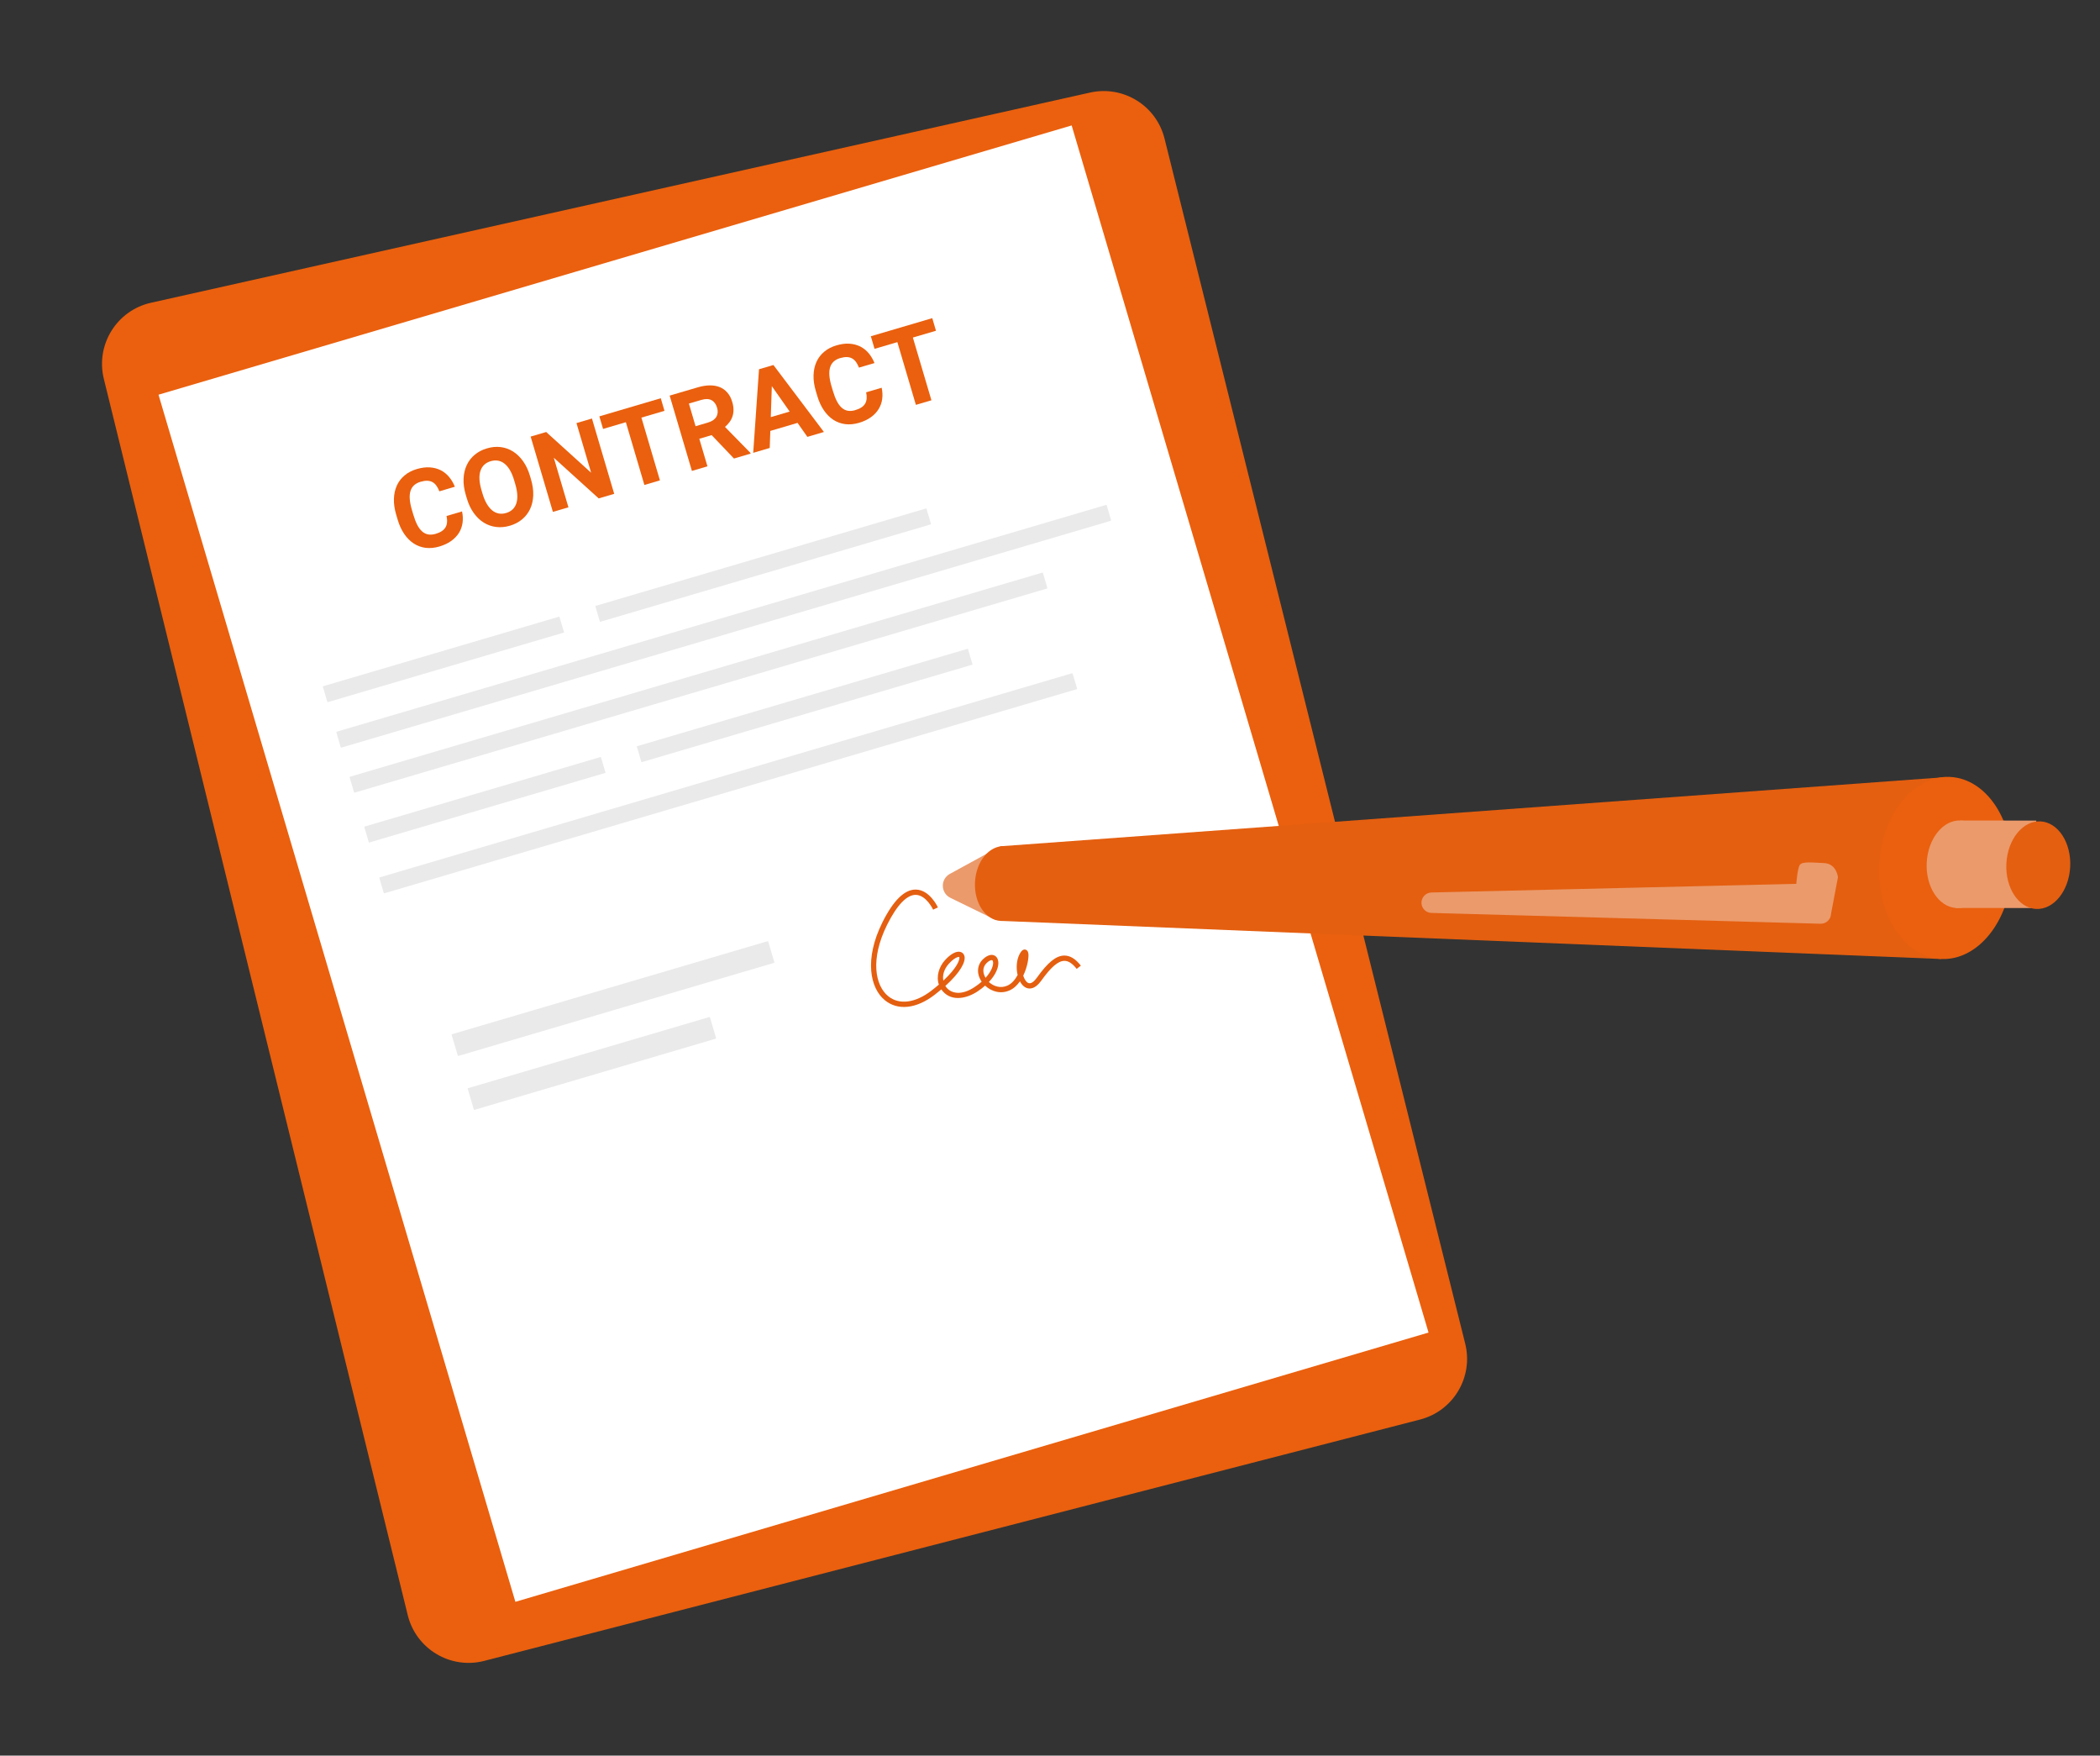 <svg width="67" height="56" viewBox="0 0 67 56" fill="none" xmlns="http://www.w3.org/2000/svg">
<rect x="0" y="0" width="67" height="56" fill="#333333" stroke="none"/>
<path d="M37.154 4.42C36.892 3.367 35.837 2.716 34.777 2.953L4.818 9.657C3.724 9.901 3.045 10.997 3.313 12.086L13.009 51.519C13.275 52.6 14.372 53.256 15.45 52.978L45.306 45.28C46.37 45.006 47.013 43.925 46.747 42.859L37.154 4.42Z" fill="#EA600E"/>
<path d="M34.191 4.001L5.057 12.59L16.443 51.094L45.577 42.505L34.191 4.001Z" fill="white"/>
<path d="M19.31 24.655L11.78 26.874C11.775 26.876 11.769 26.872 11.767 26.867L11.623 26.38C11.622 26.374 11.625 26.368 11.63 26.366L19.16 24.147C19.166 24.145 19.172 24.148 19.174 24.154L19.317 24.641C19.319 24.647 19.316 24.653 19.31 24.655H19.31Z" fill="#EAEAEA"/>
<path d="M31.018 21.203L20.477 24.31C20.471 24.311 20.464 24.308 20.462 24.301L20.319 23.818C20.317 23.811 20.321 23.804 20.327 23.802L30.868 20.696C30.875 20.694 30.881 20.698 30.884 20.704L31.026 21.188C31.028 21.194 31.025 21.201 31.018 21.203Z" fill="#EAEAEA"/>
<path d="M35.433 16.614L10.897 23.845C10.885 23.849 10.872 23.842 10.869 23.83L10.732 23.366C10.728 23.354 10.735 23.341 10.747 23.338L35.283 16.107C35.295 16.103 35.307 16.11 35.311 16.122L35.448 16.586C35.452 16.598 35.445 16.61 35.433 16.614Z" fill="#EAEAEA"/>
<path d="M33.4 18.774L11.321 25.281C11.309 25.284 11.297 25.278 11.294 25.267L11.156 24.8C11.153 24.789 11.159 24.777 11.171 24.774L33.249 18.267C33.261 18.263 33.273 18.27 33.276 18.281L33.414 18.747C33.417 18.759 33.41 18.77 33.4 18.774Z" fill="#EAEAEA"/>
<path d="M34.348 21.985L12.269 28.492C12.258 28.495 12.246 28.489 12.243 28.478L12.105 28.011C12.101 28 12.108 27.988 12.119 27.985L34.198 21.477C34.209 21.474 34.221 21.481 34.224 21.492L34.363 21.958C34.366 21.97 34.359 21.981 34.348 21.985Z" fill="#EAEAEA"/>
<path d="M17.987 20.178L10.457 22.397C10.452 22.399 10.446 22.396 10.444 22.39L10.3 21.903C10.299 21.898 10.301 21.892 10.307 21.89L17.837 19.67C17.843 19.669 17.848 19.672 17.85 19.678L17.994 20.165C17.996 20.17 17.993 20.176 17.987 20.178H17.987Z" fill="#EAEAEA"/>
<path d="M29.694 16.727L19.154 19.833C19.147 19.835 19.14 19.831 19.138 19.825L18.995 19.341C18.993 19.335 18.997 19.328 19.004 19.326L29.544 16.219C29.551 16.217 29.558 16.221 29.56 16.228L29.703 16.711C29.705 16.718 29.701 16.725 29.694 16.727V16.727Z" fill="#EAEAEA"/>
<path d="M14.741 16.313C14.769 16.438 14.774 16.558 14.758 16.674C14.742 16.79 14.704 16.896 14.645 16.994C14.585 17.091 14.503 17.177 14.399 17.253C14.294 17.328 14.168 17.388 14.02 17.432C13.865 17.478 13.719 17.491 13.58 17.475C13.442 17.457 13.315 17.411 13.2 17.336C13.085 17.261 12.984 17.16 12.896 17.031C12.808 16.902 12.738 16.749 12.686 16.572L12.639 16.413C12.587 16.236 12.563 16.069 12.568 15.912C12.573 15.755 12.604 15.614 12.661 15.488C12.718 15.363 12.8 15.255 12.908 15.165C13.015 15.074 13.145 15.007 13.297 14.962C13.447 14.918 13.585 14.9 13.713 14.908C13.841 14.917 13.956 14.947 14.059 14.998C14.162 15.05 14.251 15.121 14.327 15.212C14.403 15.303 14.465 15.407 14.513 15.526L14.017 15.672C13.991 15.602 13.96 15.542 13.924 15.493C13.889 15.444 13.847 15.406 13.8 15.379C13.752 15.352 13.697 15.338 13.634 15.335C13.571 15.333 13.499 15.344 13.417 15.368C13.25 15.417 13.143 15.515 13.097 15.66C13.051 15.806 13.066 16.007 13.141 16.262L13.189 16.423C13.226 16.548 13.267 16.654 13.312 16.742C13.358 16.83 13.41 16.9 13.468 16.951C13.525 17.002 13.59 17.034 13.661 17.047C13.733 17.06 13.813 17.054 13.901 17.028C13.979 17.005 14.044 16.976 14.095 16.942C14.147 16.907 14.186 16.867 14.214 16.82C14.242 16.773 14.258 16.719 14.262 16.659C14.268 16.599 14.262 16.532 14.247 16.459L14.742 16.313H14.741Z" fill="#EA600E"/>
<path d="M16.941 15.288C16.995 15.472 17.019 15.644 17.013 15.804C17.006 15.964 16.973 16.108 16.913 16.236C16.853 16.363 16.769 16.473 16.659 16.565C16.55 16.656 16.42 16.724 16.269 16.769C16.118 16.813 15.972 16.827 15.83 16.809C15.688 16.792 15.557 16.746 15.436 16.671C15.315 16.597 15.208 16.494 15.114 16.363C15.02 16.233 14.946 16.075 14.892 15.892L14.861 15.786C14.807 15.604 14.783 15.432 14.79 15.271C14.797 15.11 14.831 14.965 14.891 14.836C14.951 14.707 15.036 14.597 15.145 14.506C15.255 14.414 15.385 14.346 15.536 14.302C15.687 14.257 15.833 14.244 15.975 14.261C16.116 14.279 16.247 14.325 16.368 14.401C16.488 14.477 16.596 14.58 16.689 14.712C16.783 14.843 16.856 15 16.91 15.183L16.941 15.288L16.941 15.288ZM16.406 15.327C16.332 15.075 16.23 14.897 16.101 14.793C15.972 14.689 15.824 14.662 15.656 14.711C15.489 14.76 15.38 14.864 15.328 15.021C15.276 15.179 15.288 15.383 15.362 15.635L15.394 15.744C15.431 15.87 15.476 15.977 15.528 16.066C15.58 16.155 15.638 16.226 15.702 16.279C15.766 16.331 15.835 16.364 15.911 16.379C15.985 16.393 16.065 16.388 16.148 16.363C16.316 16.314 16.424 16.21 16.475 16.052C16.525 15.893 16.513 15.688 16.438 15.437L16.406 15.328V15.327Z" fill="#EA600E"/>
<path d="M19.597 15.752L19.101 15.898L17.669 14.601L18.136 16.182L17.64 16.328L16.93 13.926L17.426 13.78L18.86 15.079L18.392 13.495L18.886 13.35L19.596 15.752H19.597Z" fill="#EA600E"/>
<path d="M21.201 13.104L20.464 13.321L21.055 15.323L20.559 15.469L19.968 13.467L19.241 13.682L19.122 13.281L21.082 12.703L21.2 13.104H21.201Z" fill="#EA600E"/>
<path d="M22.706 13.879L22.311 13.996L22.571 14.875L22.075 15.021L21.365 12.619L22.259 12.356C22.397 12.315 22.527 12.294 22.646 12.293C22.765 12.292 22.872 12.311 22.966 12.349C23.06 12.388 23.141 12.446 23.208 12.525C23.276 12.603 23.327 12.701 23.362 12.82C23.388 12.908 23.402 12.99 23.402 13.066C23.403 13.141 23.393 13.212 23.371 13.277C23.35 13.343 23.319 13.404 23.278 13.46C23.237 13.516 23.188 13.569 23.131 13.618L23.942 14.446L23.949 14.469L23.417 14.626L22.706 13.88L22.706 13.879ZM22.192 13.595L22.592 13.477C22.657 13.458 22.712 13.432 22.756 13.401C22.799 13.369 22.833 13.333 22.856 13.292C22.88 13.251 22.893 13.206 22.897 13.158C22.901 13.11 22.894 13.059 22.878 13.005C22.845 12.892 22.787 12.812 22.703 12.766C22.619 12.72 22.511 12.717 22.378 12.756L21.979 12.873L22.192 13.595V13.595Z" fill="#EA600E"/>
<path d="M25.446 13.489L24.577 13.745L24.558 14.289L24.031 14.444L24.216 11.778L24.676 11.643L26.287 13.779L25.759 13.935L25.446 13.489ZM24.592 13.305L25.194 13.128L24.625 12.317L24.592 13.305Z" fill="#EA600E"/>
<path d="M28.129 12.368C28.157 12.492 28.162 12.613 28.146 12.729C28.131 12.845 28.092 12.951 28.032 13.049C27.973 13.146 27.891 13.232 27.787 13.308C27.682 13.383 27.556 13.443 27.407 13.487C27.253 13.532 27.107 13.546 26.968 13.529C26.83 13.512 26.703 13.466 26.588 13.391C26.473 13.316 26.372 13.214 26.284 13.085C26.196 12.956 26.126 12.803 26.074 12.626L26.027 12.468C25.975 12.291 25.951 12.124 25.956 11.967C25.961 11.81 25.992 11.669 26.049 11.543C26.106 11.417 26.188 11.31 26.296 11.219C26.403 11.129 26.533 11.062 26.685 11.017C26.835 10.973 26.973 10.954 27.101 10.963C27.229 10.971 27.344 11.002 27.447 11.053C27.549 11.105 27.639 11.176 27.715 11.267C27.79 11.357 27.852 11.462 27.901 11.581L27.405 11.726C27.378 11.657 27.347 11.597 27.312 11.548C27.276 11.498 27.235 11.461 27.187 11.434C27.14 11.407 27.085 11.393 27.022 11.39C26.959 11.388 26.887 11.399 26.805 11.422C26.637 11.472 26.531 11.569 26.485 11.715C26.439 11.861 26.453 12.061 26.528 12.316L26.576 12.478C26.613 12.602 26.654 12.709 26.7 12.797C26.746 12.885 26.797 12.954 26.855 13.005C26.913 13.057 26.977 13.089 27.049 13.102C27.12 13.115 27.2 13.108 27.288 13.082C27.366 13.059 27.431 13.03 27.483 12.996C27.535 12.962 27.574 12.921 27.602 12.874C27.629 12.827 27.645 12.774 27.65 12.714C27.655 12.654 27.65 12.587 27.634 12.514L28.13 12.368H28.129Z" fill="#EA600E"/>
<path d="M29.862 10.55L29.125 10.767L29.717 12.768L29.221 12.914L28.63 10.913L27.902 11.127L27.784 10.726L29.744 10.148L29.862 10.55H29.862Z" fill="#EA600E"/>
<path d="M31.916 26.994L31.933 29.374L61.931 30.59L62.093 24.787L31.916 26.994Z" fill="#E45F10"/>
<path d="M30.322 28.639L31.771 29.347L31.915 26.994L30.305 27.875C29.998 28.042 30.009 28.485 30.322 28.639Z" fill="#EB9A6B"/>
<path d="M64.19 27.791C64.27 26.187 63.387 24.84 62.217 24.782C61.048 24.724 60.036 25.977 59.956 27.581C59.876 29.184 60.76 30.531 61.929 30.589C63.098 30.647 64.111 29.394 64.19 27.791Z" fill="#EA600E"/>
<path d="M61.471 27.517C61.433 28.288 61.858 28.936 62.42 28.964C62.982 28.992 63.469 28.389 63.508 27.618C63.546 26.846 63.121 26.198 62.559 26.171C61.997 26.143 61.51 26.746 61.471 27.517Z" fill="#EB9A6B"/>
<path d="M31.107 28.139C31.074 28.798 31.441 29.35 31.927 29.375C32.412 29.399 32.832 28.885 32.864 28.226C32.897 27.568 32.53 27.015 32.045 26.991C31.56 26.967 31.14 27.481 31.107 28.139Z" fill="#E45F10"/>
<path d="M64.967 26.175L62.559 26.172L62.4 28.961L64.808 28.964L64.967 26.175Z" fill="#EB9A6B"/>
<path d="M64.013 27.546C63.975 28.317 64.399 28.965 64.962 28.993C65.524 29.021 66.011 28.418 66.049 27.647C66.087 26.876 65.662 26.228 65.1 26.2C64.538 26.172 64.051 26.775 64.013 27.546Z" fill="#E45F10"/>
<path d="M45.669 29.12L58.083 29.465C58.265 29.47 58.415 29.326 58.419 29.145L58.43 28.506C58.433 28.32 58.281 28.169 58.095 28.174L45.671 28.468C45.48 28.472 45.334 28.639 45.353 28.828C45.37 28.991 45.505 29.116 45.669 29.12Z" fill="#EB9A6B"/>
<path d="M58.419 29.146L58.64 27.979C58.64 27.979 58.595 27.549 58.199 27.53C57.803 27.512 57.498 27.475 57.422 27.589C57.346 27.703 57.31 28.194 57.31 28.194L58.42 29.146H58.419Z" fill="#EB9A6B"/>
<path d="M32.933 31.518C32.827 31.55 32.745 31.515 32.701 31.488C32.637 31.448 32.583 31.383 32.541 31.302C32.455 31.425 32.347 31.53 32.214 31.589C31.921 31.721 31.624 31.623 31.43 31.439C31.358 31.503 31.276 31.566 31.184 31.627C30.861 31.839 30.378 31.964 30.078 31.618C30.062 31.599 30.047 31.579 30.033 31.56C29.965 31.617 29.893 31.675 29.815 31.735C29.235 32.18 28.642 32.243 28.229 31.903C27.766 31.523 27.563 30.607 28.154 29.419C28.502 28.721 28.861 28.369 29.22 28.375C29.661 28.382 29.914 28.922 29.924 28.945L29.771 29.015L29.847 28.98L29.771 29.016C29.769 29.011 29.552 28.549 29.217 28.544C28.932 28.54 28.617 28.869 28.305 29.495C27.755 30.6 27.924 31.436 28.336 31.774C28.684 32.06 29.199 31.996 29.712 31.603C29.801 31.534 29.882 31.469 29.954 31.406C29.863 31.14 29.962 30.838 30.143 30.634C30.325 30.429 30.512 30.328 30.644 30.364C30.712 30.383 30.758 30.435 30.773 30.507C30.807 30.679 30.654 31.005 30.161 31.449C30.175 31.471 30.189 31.491 30.205 31.509C30.355 31.682 30.666 31.767 31.09 31.487C31.178 31.43 31.254 31.371 31.32 31.313C31.319 31.311 31.317 31.309 31.316 31.307C31.149 31.057 31.17 30.776 31.368 30.591C31.533 30.438 31.653 30.45 31.71 30.471C31.788 30.5 31.838 30.573 31.85 30.672C31.87 30.839 31.779 31.081 31.55 31.324C31.7 31.463 31.925 31.536 32.144 31.437C32.282 31.375 32.388 31.247 32.467 31.101C32.415 30.881 32.43 30.621 32.53 30.433C32.556 30.385 32.616 30.271 32.711 30.289C32.75 30.296 32.799 30.326 32.811 30.425C32.826 30.551 32.778 30.85 32.646 31.121C32.679 31.225 32.729 31.308 32.789 31.346C32.891 31.409 33.005 31.293 33.083 31.184C33.432 30.696 33.691 30.486 33.951 30.48C34.139 30.477 34.313 30.582 34.484 30.802L34.351 30.905C34.215 30.73 34.085 30.646 33.955 30.649C33.757 30.653 33.531 30.848 33.221 31.282C33.116 31.428 33.017 31.495 32.933 31.52L32.933 31.518ZM31.611 30.63C31.582 30.639 31.538 30.662 31.484 30.713C31.329 30.858 31.359 31.05 31.444 31.19C31.633 30.982 31.696 30.793 31.684 30.689C31.68 30.656 31.669 30.633 31.653 30.628C31.645 30.625 31.631 30.624 31.612 30.63H31.611ZM30.552 30.53C30.491 30.548 30.389 30.61 30.27 30.744C30.108 30.926 30.067 31.119 30.097 31.279C30.543 30.865 30.622 30.611 30.608 30.538C30.605 30.526 30.603 30.526 30.6 30.525C30.589 30.522 30.573 30.523 30.552 30.53H30.552Z" fill="#E45F10"/>
<path d="M24.694 30.713L14.626 33.681C14.617 33.683 14.607 33.678 14.605 33.669L14.41 33.011C14.408 33.002 14.413 32.992 14.421 32.989L24.489 30.022C24.498 30.02 24.508 30.025 24.51 30.034L24.705 30.692C24.708 30.701 24.703 30.711 24.694 30.713Z" fill="#EAEAEA"/>
<path d="M22.633 32.44L14.932 34.711C14.924 34.713 14.92 34.721 14.922 34.729L15.118 35.392C15.12 35.4 15.128 35.404 15.136 35.402L22.837 33.131C22.845 33.129 22.849 33.121 22.847 33.113L22.651 32.45C22.649 32.443 22.641 32.438 22.633 32.44Z" fill="#EAEAEA"/>
</svg>
